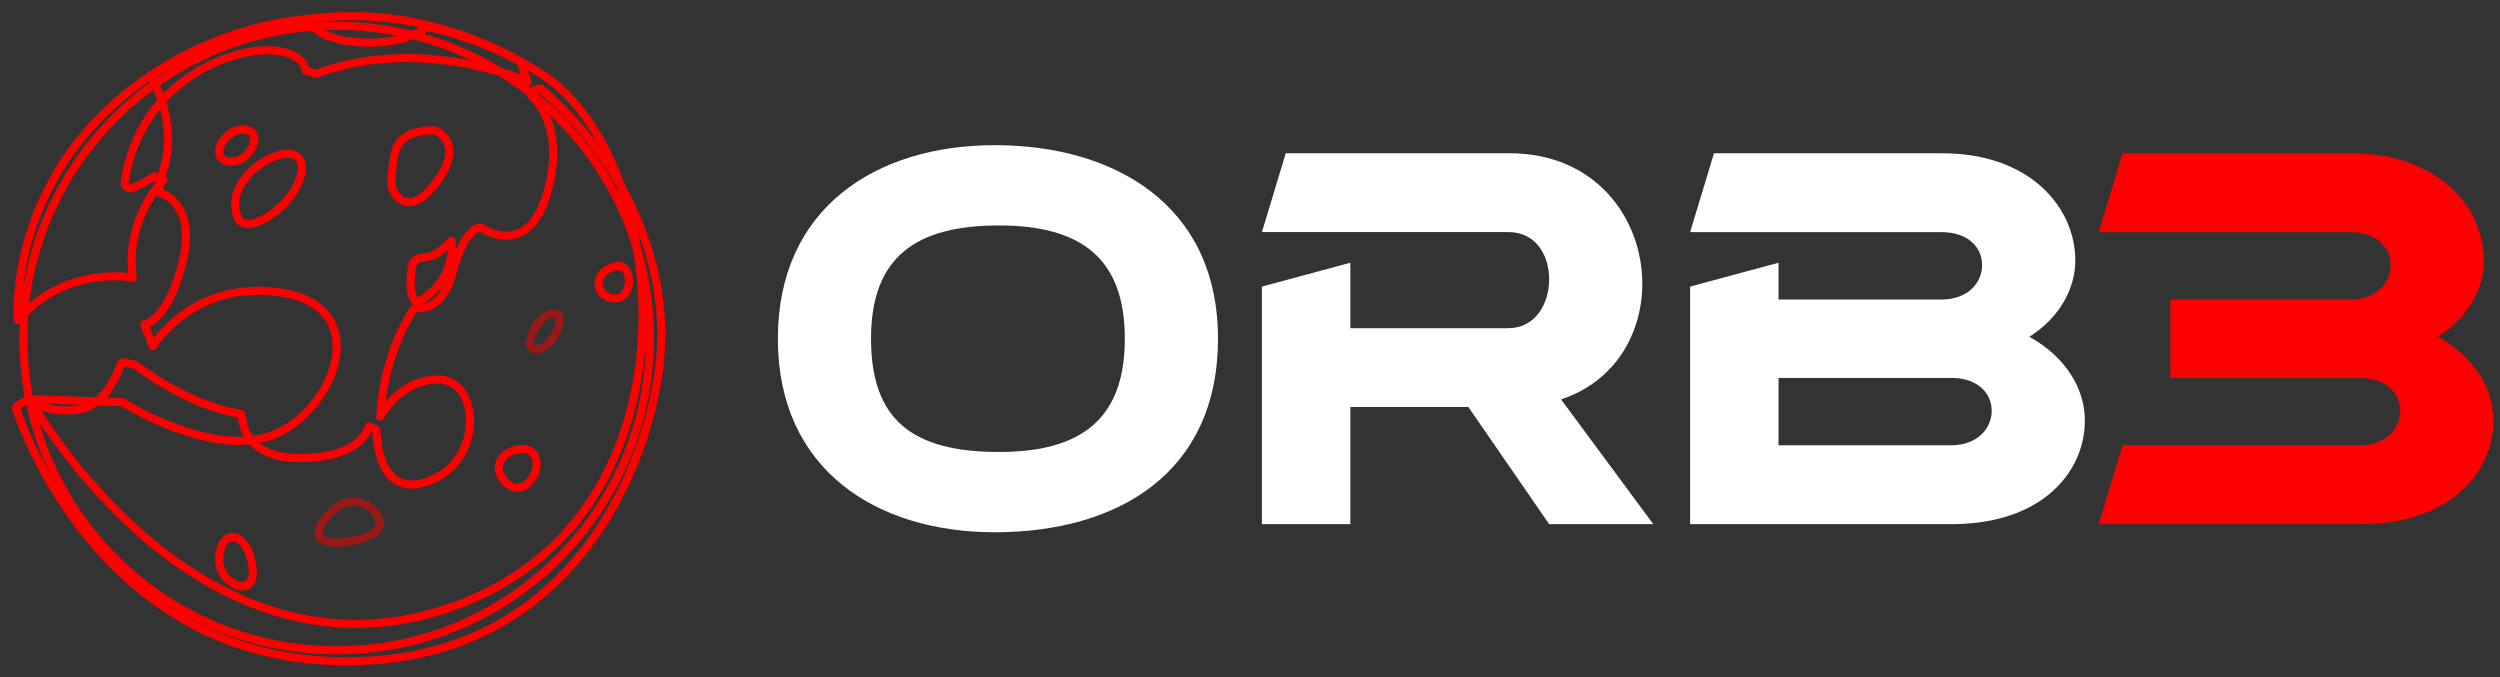 <svg width="155" height="42" viewBox="0 0 155 42" fill="none" xmlns="http://www.w3.org/2000/svg">
<rect x="0" y="0" width="155" height="42" fill="#333333" stroke="none"/>
<path d="M20.874 40.319C10.162 40.319 1.447 31.634 1.447 20.959C1.447 10.283 10.162 1.599 20.874 1.599C31.586 1.599 40.301 10.283 40.301 20.959C40.301 31.634 31.586 40.319 20.874 40.319Z" stroke="#FF0000" stroke-width="0.5" stroke-linecap="round" stroke-linejoin="round"/>
<path d="M22.086 38.681C16.658 38.681 12.193 36.031 9.104 33.409C4.576 29.565 1.952 24.949 1.927 24.902L1.835 24.739L7.593 24.936L7.618 24.951C7.673 24.987 13.199 28.476 16.983 26.95C19.273 26.026 21.082 23.29 20.855 21.099C20.693 19.554 19.555 18.515 17.651 18.177C12.208 17.206 9.616 21.251 9.59 21.291L9.478 21.471L8.943 20.102L9.066 20.077C9.079 20.075 10.484 19.732 11.335 16.173C12.18 12.634 10.047 11.991 9.956 11.965L9.873 11.942L9.93 11.121C11.304 7.641 9.331 4.749 9.312 4.719L9.442 4.616C17.687 -0.187 25.994 -0.214 33.573 4.588C37.853 7.3 40.488 14.849 39.702 22.146C39.233 26.5 37.119 34.291 28.226 37.554C26.071 38.343 24.02 38.679 22.09 38.679L22.086 38.681Z" stroke="#FF0000" stroke-width="0.5" stroke-linecap="round" stroke-linejoin="round"/>
<path fill-rule="evenodd" clip-rule="evenodd" d="M33.384 5.496L33.017 5.623C32.883 5.669 32.845 5.838 32.949 5.936C33.541 6.486 34.917 8.212 33.979 11.767C32.888 15.902 30.223 14.375 29.85 14.138C29.816 14.117 29.775 14.104 29.735 14.111C29.502 14.138 28.733 14.424 28.047 16.914C28.047 16.918 28.045 16.922 28.043 16.929C28.013 17.066 27.534 19.226 25.803 19.099C25.735 19.095 25.668 19.122 25.631 19.18C25.302 19.671 23.787 22.12 23.578 25.823V25.816C23.606 25.77 23.761 25.488 24.048 25.133H24.05C24.496 24.575 25.268 23.851 26.364 23.616C26.646 23.55 26.95 23.523 27.279 23.538C29.748 23.656 29.983 28.518 26.633 29.806C24.264 30.716 23.6 28.753 23.413 27.528V27.522C23.36 27.183 23.347 26.902 23.343 26.754C23.343 26.684 23.3 26.62 23.239 26.591L22.889 26.434C22.889 26.434 22.867 26.426 22.861 26.457C22.859 26.464 22.835 26.538 22.819 26.58C22.644 27.054 21.876 28.351 18.7 28.402C15.373 28.452 15.029 26.392 14.998 25.804C14.993 25.715 14.925 25.643 14.836 25.63C14.199 25.546 11.705 25.072 8.387 22.626C8.366 22.611 8.34 22.599 8.315 22.594L7.699 22.463C7.605 22.444 7.512 22.495 7.482 22.586C7.285 23.17 6.489 25.18 4.856 25.395C3.058 25.632 2.26 25.034 2.005 24.773C1.944 24.71 1.848 24.695 1.774 24.739L1.092 25.142C1.016 25.186 0.982 25.277 1.01 25.359C1.521 26.908 6.459 40.624 20.874 40.992C36.153 41.385 40.725 27.562 40.984 21.473C41.243 15.416 38.227 9.592 33.571 5.536C33.52 5.492 33.448 5.477 33.384 5.5V5.496ZM13.584 34.664C13.658 32.711 15.29 32.849 15.643 35.074C15.993 37.3 13.528 36.246 13.584 34.664ZM31.27 29.809C30.077 28.408 32.232 27.403 32.947 28.01C33.936 28.844 32.467 31.209 31.27 29.809ZM38.138 18.503C36.962 18.503 36.592 16.916 38.138 16.51C39.254 16.22 39.314 18.503 38.138 18.503Z" stroke="#FF0000" stroke-width="0.5" stroke-linecap="round" stroke-linejoin="round"/>
<path d="M1.109 19.859L1.101 19.596C1.101 19.596 1.097 19.51 1.094 19.351C1.077 17.65 1.479 8.915 11.011 3.672C13.522 2.291 16.239 1.451 19.088 1.173L19.171 1.165L19.199 1.245C19.294 1.529 19.804 2.464 22.294 2.623C24.861 2.788 26.118 1.954 26.442 1.694L26.483 1.662L26.532 1.673C29.752 2.401 31.862 3.594 32.089 3.716L32.255 3.812L32.709 5.07L32.478 4.969C32.414 4.941 26.014 2.195 19.621 4.567L19.587 4.58L18.961 4.381L18.953 4.315C18.944 4.262 18.723 2.997 16.182 3.126C14.28 3.224 8.784 4.918 7.744 11.151C7.671 11.578 7.941 11.779 8.338 11.604C8.635 11.472 9.028 11.265 9.51 10.973L9.523 10.965L9.565 10.922L9.637 10.946L10.13 11.166L10.024 11.274C10 11.297 7.79 13.622 8.211 17.081L8.228 17.225L8.085 17.199C8.045 17.191 4.113 16.508 1.29 19.664L1.114 19.861L1.109 19.859Z" stroke="#FF0000" stroke-width="0.5" stroke-linecap="round" stroke-linejoin="round"/>
<path opacity="0.5" d="M33.236 21.668C33.104 21.668 32.998 21.617 32.932 21.52C32.784 21.302 32.866 20.898 33.181 20.322C33.51 19.719 34.147 19.3 34.495 19.459C34.667 19.537 34.819 19.766 34.578 20.411C34.308 21.124 33.705 21.615 33.302 21.663C33.28 21.666 33.257 21.668 33.236 21.668Z" stroke="#FF0000" stroke-width="0.5" stroke-linecap="round" stroke-linejoin="round"/>
<path opacity="0.5" d="M20.851 33.648C20.414 33.648 20.047 33.563 19.87 33.352C19.582 33.005 19.826 32.444 20.594 31.684C21.125 31.16 21.802 30.984 22.448 31.2C23.01 31.388 23.465 31.86 23.53 32.319C23.571 32.605 23.458 32.854 23.214 33.024C22.753 33.341 21.679 33.646 20.849 33.646L20.851 33.648Z" stroke="#FF0000" stroke-width="0.5" stroke-linecap="round" stroke-linejoin="round"/>
<path d="M38.519 16.531C38.5 16.535 38.481 16.539 38.462 16.546C38.481 16.541 38.502 16.535 38.519 16.531Z" fill="#FF0000" stroke="#FF0000" stroke-width="0.5" stroke-linecap="round" stroke-linejoin="round"/>
<path d="M15.392 13.878C15.074 13.878 14.847 13.74 14.736 13.476C14.363 12.579 14.641 11.566 15.505 10.7C16.367 9.835 17.596 9.344 18.246 9.606C18.454 9.691 18.702 9.89 18.706 10.362C18.721 11.912 16.849 13.607 15.664 13.848C15.569 13.867 15.477 13.878 15.392 13.878Z" stroke="#FF0000" stroke-width="0.5" stroke-linecap="round" stroke-linejoin="round"/>
<path d="M14.337 10.021C14.306 10.021 14.276 10.021 14.246 10.017C13.936 9.989 13.7 9.829 13.616 9.587C13.546 9.391 13.522 8.972 14.146 8.373C14.486 8.047 15.21 7.893 15.573 8.174C15.728 8.295 15.936 8.593 15.566 9.24C15.235 9.822 14.717 10.021 14.337 10.021Z" stroke="#FF0000" stroke-width="0.5" stroke-linecap="round" stroke-linejoin="round"/>
<path d="M25.882 18.678C25.812 18.678 25.759 18.651 25.727 18.63C25.345 18.359 25.457 16.975 25.54 16.529C25.634 16.023 26.033 15.977 26.383 15.936C26.604 15.911 26.833 15.883 27.015 15.759C27.519 15.416 27.82 15.099 27.822 15.097L27.984 14.925L28.005 15.16C28.005 15.183 28.187 17.426 26.045 18.634C25.982 18.67 25.927 18.683 25.88 18.683L25.882 18.678Z" stroke="#FF0000" stroke-width="0.5" stroke-linecap="round" stroke-linejoin="round"/>
<path d="M25.366 12.534C25.317 12.534 25.27 12.53 25.224 12.524C24.585 12.422 24.315 11.669 24.305 11.637L24.3 11.625C24.209 11.212 24.338 9.425 24.714 8.913C25.438 7.922 26.941 8.094 27.005 8.102L27.032 8.109C27.056 8.119 27.629 8.358 27.807 9.012C27.982 9.651 27.716 10.438 27.015 11.352C26.415 12.137 25.861 12.534 25.366 12.534Z" stroke="#FF0000" stroke-width="0.5" stroke-linecap="round" stroke-linejoin="round"/>
<path d="M61.679 33C54.331 33 48.228 29.12 48.228 21C48.228 12.88 54.331 9 61.679 9C69.027 9 75.515 12.646 75.515 21C75.515 29.354 69.264 33 61.679 33ZM61.946 28.022C67.072 28.022 69.739 25.948 69.739 21C69.739 16.052 67.072 13.978 61.946 13.978C56.819 13.978 54.004 15.903 54.004 21C54.004 26.097 56.642 28.022 61.946 28.022Z" fill="white"/>
<path d="M83.721 16.289V20.347H93.528C95.186 20.347 96.047 18.837 96.047 17.324C96.047 15.811 95.216 14.39 93.528 14.39H78.238L79.718 9.501H93.584C98.978 9.501 101.823 13.589 101.823 17.591C101.823 20.614 100.194 23.634 96.785 24.762L102.505 32.496H96.047L91.039 25.236H83.721V32.496H78.238V17.769L83.721 16.289Z" fill="white"/>
<path d="M110.269 16.289V18.57H120.373C122.032 18.57 122.892 17.502 122.892 16.437C122.892 15.373 122.061 14.393 120.373 14.393H104.787L106.267 9.504H120.429C125.853 9.504 128.668 12.854 128.668 16.141C128.668 17.888 127.718 19.668 125.823 20.881C128.104 22.154 129.261 24.112 129.261 26.067C129.261 29.298 126.565 32.496 121.023 32.496H104.787V17.769L110.269 16.289ZM110.269 27.607H120.967C122.625 27.607 123.486 26.538 123.486 25.474C123.486 24.409 122.655 23.43 120.967 23.43H110.269V27.607Z" fill="white"/>
<path d="M130.118 32.495L131.599 27.607H146.295C147.954 27.607 148.814 26.538 148.814 25.474C148.814 24.409 147.983 23.43 146.295 23.43H134.562V18.57H145.702C147.36 18.57 148.221 17.502 148.221 16.437C148.221 15.372 147.39 14.393 145.702 14.393H130.115L131.595 9.504H145.758C151.181 9.504 153.996 12.854 153.996 16.14C153.996 17.888 153.047 19.668 151.151 20.881C153.433 22.154 154.59 24.112 154.59 26.067C154.59 29.298 151.893 32.495 146.351 32.495H130.115H130.118Z" fill="#FF0000"/>
</svg>
